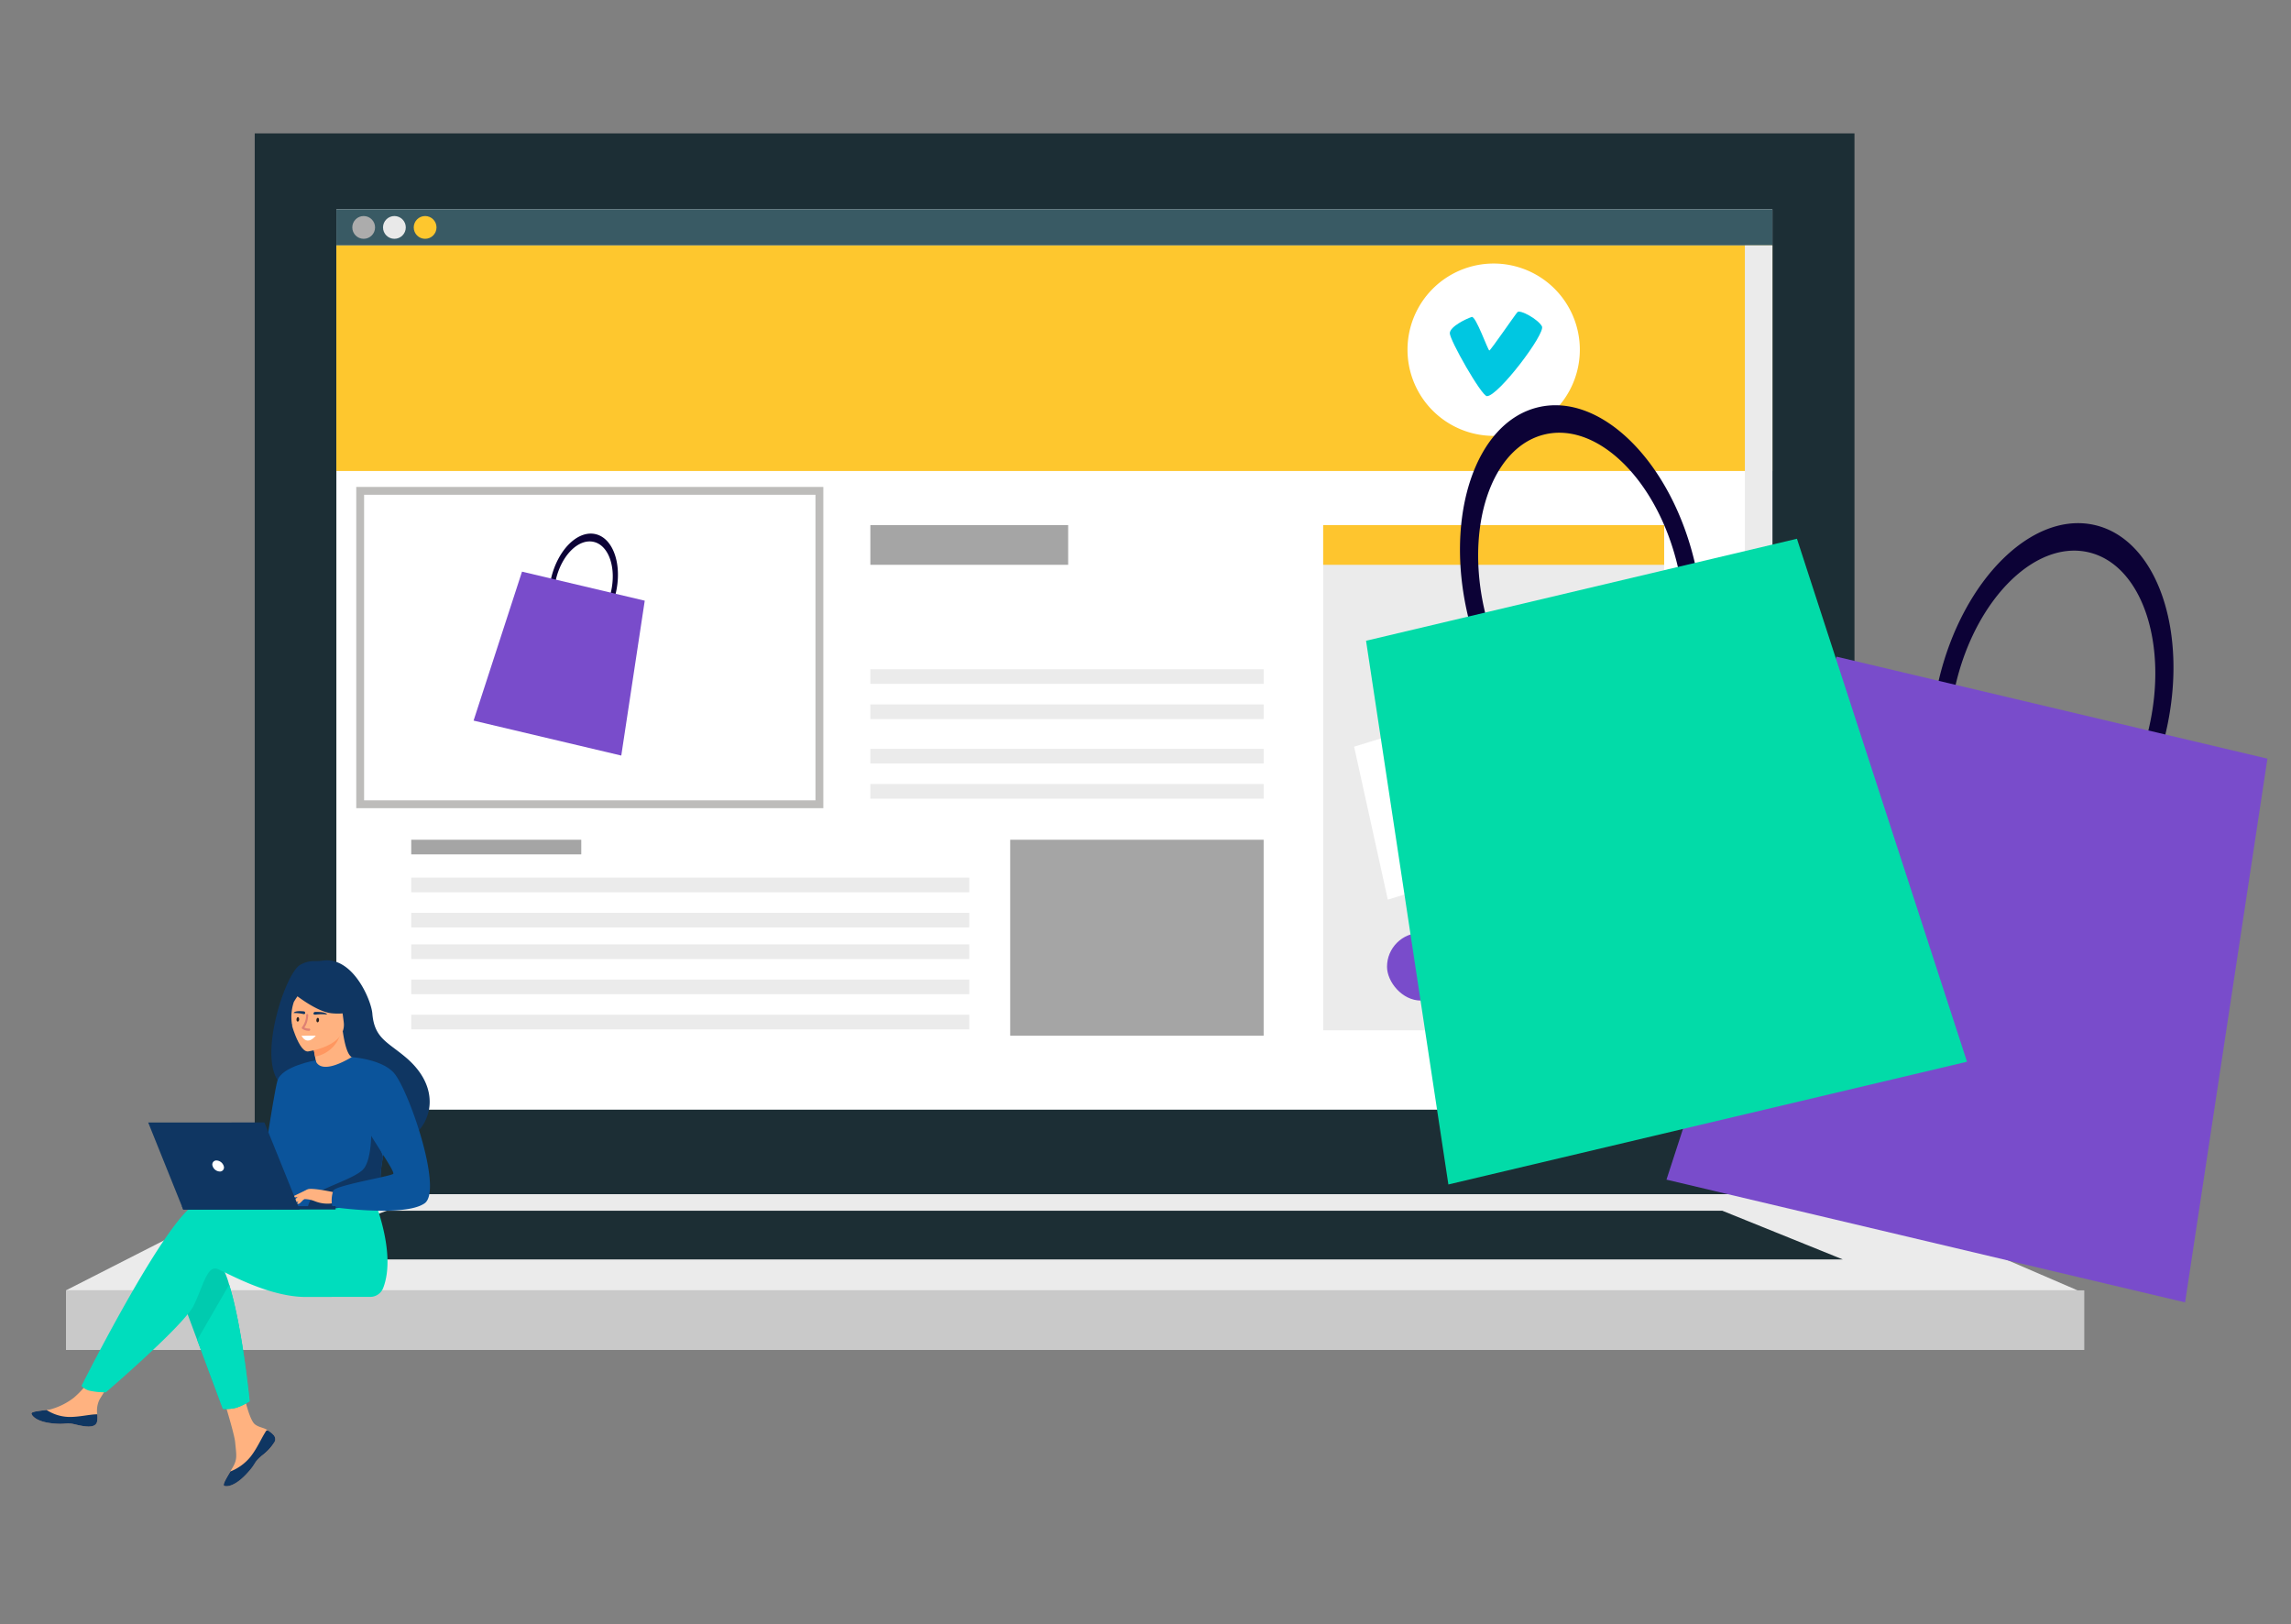 <svg xmlns="http://www.w3.org/2000/svg" width="292" height="207" viewBox="0 0 292 207">
  <rect x="0" y="0" width="292" height="207" fill="#808080" stroke="none"/>
  <g id="Grupo_56535" data-name="Grupo 56535" transform="translate(1180 5432)">
    <rect id="Rectángulo_5717" data-name="Rectángulo 5717" width="292" height="207" transform="translate(-1180 -5432)" fill="none"/>
    <g id="Grupo_56538" data-name="Grupo 56538" transform="translate(-3 -12.89)">
      <g id="Grupo_56508" data-name="Grupo 56508" transform="translate(-1173 -5402.11)">
        <path id="Trazado_104976" data-name="Trazado 104976" d="M345.572,451.85,374,464.106H117.62l24.057-12.256Z" transform="translate(-113.21 -316.66)" fill="#ebebeb"/>
        <rect id="Rectángulo_5860" data-name="Rectángulo 5860" width="203.896" height="135.19" transform="translate(28.467)" fill="#1c2e35"/>
        <rect id="Rectángulo_5861" data-name="Rectángulo 5861" width="183.029" height="114.738" transform="translate(38.872 9.684)" fill="#fff"/>
        <rect id="Rectángulo_5862" data-name="Rectángulo 5862" width="183.029" height="4.599" transform="translate(38.872 9.684)" fill="#395a64"/>
        <rect id="Rectángulo_5863" data-name="Rectángulo 5863" width="144.17" height="5.289" transform="translate(63.935 20.031)" fill="#feffff"/>
        <rect id="Rectángulo_5864" data-name="Rectángulo 5864" width="183.029" height="28.742" transform="translate(38.872 14.283)" fill="#fec72e"/>
        <rect id="Rectángulo_5865" data-name="Rectángulo 5865" width="43.458" height="64.382" transform="translate(164.647 49.922)" fill="#ebebeb"/>
        <rect id="Rectángulo_5866" data-name="Rectángulo 5866" width="43.458" height="5.059" transform="translate(164.647 49.922)" fill="#fec52e"/>
        <rect id="Rectángulo_5867" data-name="Rectángulo 5867" width="25.21" height="5.059" transform="translate(106.933 49.922)" fill="#a5a5a5"/>
        <rect id="Rectángulo_5868" data-name="Rectángulo 5868" width="50.126" height="1.866" transform="translate(106.933 68.291)" fill="#ebebeb"/>
        <rect id="Rectángulo_5869" data-name="Rectángulo 5869" width="50.126" height="1.866" transform="translate(106.933 72.775)" fill="#ebebeb"/>
        <rect id="Rectángulo_5870" data-name="Rectángulo 5870" width="50.126" height="1.866" transform="translate(106.933 78.435)" fill="#ebebeb"/>
        <rect id="Rectángulo_5871" data-name="Rectángulo 5871" width="50.126" height="1.866" transform="translate(106.933 82.918)" fill="#ebebeb"/>
        <rect id="Rectángulo_5872" data-name="Rectángulo 5872" width="71.124" height="1.866" transform="translate(48.414 94.849)" fill="#ebebeb"/>
        <rect id="Rectángulo_5873" data-name="Rectángulo 5873" width="21.672" height="1.866" transform="translate(48.414 90.02)" fill="#a5a5a5"/>
        <rect id="Rectángulo_5874" data-name="Rectángulo 5874" width="71.124" height="1.866" transform="translate(48.414 99.333)" fill="#ebebeb"/>
        <rect id="Rectángulo_5875" data-name="Rectángulo 5875" width="71.124" height="1.866" transform="translate(48.414 103.356)" fill="#ebebeb"/>
        <rect id="Rectángulo_5876" data-name="Rectángulo 5876" width="71.124" height="1.866" transform="translate(48.414 107.84)" fill="#ebebeb"/>
        <rect id="Rectángulo_5877" data-name="Rectángulo 5877" width="71.124" height="1.866" transform="translate(48.414 112.324)" fill="#ebebeb"/>
        <rect id="Rectángulo_5878" data-name="Rectángulo 5878" width="32.306" height="24.974" transform="translate(124.753 90.02)" fill="#a5a5a5"/>
        <rect id="Rectángulo_5879" data-name="Rectángulo 5879" width="58.531" height="39.943" transform="translate(41.906 45.556)" fill="none" stroke="#bdbcba" stroke-miterlimit="10" stroke-width="1"/>
        <rect id="Rectángulo_5881" data-name="Rectángulo 5881" width="3.507" height="109.162" transform="translate(218.394 14.283)" fill="#ebebeb"/>
        <path id="Trazado_104977" data-name="Trazado 104977" d="M183.219,456.122h170.2l15.36,6.208h-202.4Z" transform="translate(-137.909 -318.824)" fill="#1c2e34"/>
        <g id="Grupo_56293" data-name="Grupo 56293" transform="translate(40.902 10.533)">
          <ellipse id="Elipse_4551" data-name="Elipse 4551" cx="1.451" cy="1.451" rx="1.451" ry="1.451" transform="translate(0 0)" fill="#acacac"/>
          <ellipse id="Elipse_4552" data-name="Elipse 4552" cx="1.451" cy="1.451" rx="1.451" ry="1.451" transform="translate(3.916 0)" fill="#e9e9e9"/>
          <ellipse id="Elipse_4553" data-name="Elipse 4553" cx="1.451" cy="1.451" rx="1.451" ry="1.451" transform="translate(7.831 0)" fill="#fec72e"/>
        </g>
        <rect id="Rectángulo_5882" data-name="Rectángulo 5882" width="257.243" height="7.598" transform="translate(4.41 147.447)" fill="#c9c9c9"/>
        <g id="Grupo_54528" data-name="Grupo 54528" transform="translate(0 105.385)">
          <g id="Grupo_54524" data-name="Grupo 54524" transform="translate(0)">
            <g id="Grupo_54504" data-name="Grupo 54504" transform="translate(23.926 53.6)">
              <path id="Trazado_101858" data-name="Trazado 101858" d="M164.124,506.977a.764.764,0,0,1,.135.824v.007a5.162,5.162,0,0,1-1.613,1.777c-.1.078-.185.15-.263.213a.386.386,0,0,0-.057.05l-.043.042c-.711.654-.441.8-1.72,2.14-1.457,1.514-2.459,1.542-2.744,1.407-.241-.113.249-.924.789-1.827.029-.043.05-.085.078-.135.071-.114.142-.242.213-.363.64-1.088.469-1.6.32-3.213-.121-1.315-2.047-7.343-2.047-7.343l2.794-.483s.839,4.8,1.77,5.537c.5.391,1.052.4,1.521.689.036.022.064.043.1.064A3.8,3.8,0,0,1,164.124,506.977Z" transform="translate(-157.172 -500.075)" fill="#ffb280"/>
            </g>
            <g id="Grupo_54505" data-name="Grupo 54505" transform="translate(24.513 59.906)">
              <path id="Trazado_101859" data-name="Trazado 101859" d="M164.731,513.46a.763.763,0,0,1,.135.824v.007a5.926,5.926,0,0,1-1.62,1.77c-.1.078-.178.156-.256.221a.4.4,0,0,0-.057.049l-.042.043c-.711.654-.441.8-1.721,2.139-1.457,1.514-2.459,1.542-2.743,1.407-.242-.114.249-.924.789-1.827a6.241,6.241,0,0,0,2.594-1.912c.846-1.081,1.415-2.452,1.99-3.3l.163-.028A3.138,3.138,0,0,1,164.731,513.46Z" transform="translate(-158.363 -512.856)" fill="#0f3662"/>
            </g>
            <g id="Grupo_54506" data-name="Grupo 54506" transform="translate(0 52.755)">
              <path id="Trazado_101860" data-name="Trazado 101860" d="M117.056,504.376c-.17.86-1.4.718-2.772.383s-1.045.064-3-.149-2.545-.945-2.6-1.23c-.05-.256.91-.348,1.947-.469.128-.014.263-.029.391-.05a8.52,8.52,0,0,0,3.085-1.521,12.363,12.363,0,0,0,2.5-2.978l2.68.213s-1.408,2.132-1.947,3.063a3.221,3.221,0,0,0-.263,1.827A3.251,3.251,0,0,1,117.056,504.376Z" transform="translate(-108.681 -498.362)" fill="#ffb280"/>
            </g>
            <g id="Grupo_54507" data-name="Grupo 54507" transform="translate(0.007 57.308)">
              <path id="Trazado_101861" data-name="Trazado 101861" d="M114.3,509.439c-1.372-.334-1.045.064-3-.149s-2.544-.945-2.6-1.23c-.05-.255.91-.348,1.947-.469l.007.021a5.517,5.517,0,0,0,2.794.867c1.322.029,2.73-.348,3.639-.334a3.3,3.3,0,0,1-.022.917C116.894,509.915,115.671,509.773,114.3,509.439Z" transform="translate(-108.696 -507.591)" fill="#0f3662"/>
            </g>
            <g id="Grupo_54508" data-name="Grupo 54508" transform="translate(18.632 37.358)">
              <path id="Trazado_101862" data-name="Trazado 101862" d="M146.443,471.451l2.5,6.731,3.27,8.792a5.261,5.261,0,0,0,1.734-.156,7.621,7.621,0,0,0,1.677-.817s-.91-9.44-2.609-14.863a9.552,9.552,0,0,0-1.457-3.149C148.945,464.89,146.443,471.451,146.443,471.451Z" transform="translate(-146.443 -467.158)" fill="#00cbaf"/>
            </g>
            <g id="Grupo_54509" data-name="Grupo 54509" transform="translate(6.39 29.597)">
              <g id="Grupo_56326" data-name="Grupo 56326">
                <path id="Trazado_101863" data-name="Trazado 101863" d="M136.417,452.785c1.422-.462,5.139-.007,9.176.718a2.726,2.726,0,0,0,2.822-1.279h0l10.15-.8s3.348,7.421,1.521,12.155a1.771,1.771,0,0,1-1.77,1.144h0s-6.134.007-8.089.014c-5.047,0-10.683-3.469-11.408-3.611-1.195-.235-1.671,2.146-2.865,4.656s-11.209,11.1-11.209,11.1a8.932,8.932,0,0,1-2.175-.22,2.177,2.177,0,0,1-.938-.59C121.619,476.071,132.721,453.979,136.417,452.785Z" transform="translate(-121.633 -451.428)" fill="#00ddbd"/>
              </g>
            </g>
            <g id="Grupo_54510" data-name="Grupo 54510" transform="translate(30.587)">
              <path id="Trazado_101864" data-name="Trazado 101864" d="M173.315,407.866c3.611,1.99,10.946,6.113,10.982,6.085,0,0,2.694,1.016,4.222,0,2.545-1.692,3.91-6.248-.746-10.165-2.324-1.954-3.973-2.43-4.229-5.551-.135-1.7-2.473-7.321-6.347-6.752a5.216,5.216,0,0,1-.938.057,3.59,3.59,0,0,0-1.941.5C172.15,393.338,167.892,407.1,173.315,407.866Z" transform="translate(-170.673 -391.442)" fill="#0f3662"/>
            </g>
            <g id="Grupo_54511" data-name="Grupo 54511" transform="translate(35.791 9.042)">
              <path id="Trazado_101865" data-name="Trazado 101865" d="M181.682,415.456a4.79,4.79,0,0,0,2.978.092,5.291,5.291,0,0,0,1.969-2.36c-.512-.021-1.081-.469-1.514-3.419l-.221.078-3.675,1.322s.263,1.18.441,2.3C181.8,414.417,181.881,415.32,181.682,415.456Z" transform="translate(-181.22 -409.769)" fill="#ffb280"/>
            </g>
            <g id="Grupo_54512" data-name="Grupo 54512" transform="translate(35.791 9.124)">
              <path id="Trazado_101866" data-name="Trazado 101866" d="M181.22,411.257s.15.64.363,1.827a4.146,4.146,0,0,0,3.312-3.148Z" transform="translate(-181.22 -409.935)" fill="#ff9760"/>
            </g>
            <g id="Grupo_54513" data-name="Grupo 54513" transform="translate(32.663 2.77)">
              <path id="Trazado_101867" data-name="Trazado 101867" d="M177.466,405.905s5.025-.675,4.556-3.8-.135-5.316-3.369-5.018-3.675,1.585-3.768,2.665S176.144,406,177.466,405.905Z" transform="translate(-174.881 -397.057)" fill="#ffb280"/>
            </g>
            <g id="Grupo_54514" data-name="Grupo 54514" transform="translate(32.853 2.494)">
              <path id="Trazado_101868" data-name="Trazado 101868" d="M175.266,397.759s3.22,2.772,5.409,2.992,3.021-.483,3.021-.483a8.564,8.564,0,0,1-2.069-2.8,1.535,1.535,0,0,0-1.272-.91C178.792,396.43,175.828,396.373,175.266,397.759Z" transform="translate(-175.266 -396.496)" fill="#0f3662"/>
            </g>
            <g id="Grupo_54515" data-name="Grupo 54515" transform="translate(32.264 2.902)">
              <path id="Trazado_101869" data-name="Trazado 101869" d="M176.671,397.926a8.134,8.134,0,0,0-1.415,1.812,6.028,6.028,0,0,0-.163,3.234s-1.678-3.262-.732-4.848A1.343,1.343,0,0,1,176.671,397.926Z" transform="translate(-174.072 -397.324)" fill="#0f3662"/>
            </g>
            <g id="Grupo_54516" data-name="Grupo 54516" transform="translate(32.019 12.338)">
              <path id="Trazado_101870" data-name="Trazado 101870" d="M173.576,426.245c.156,10.179.042,8.053,1.159,9.021a4.289,4.289,0,0,0,2.019.433c3.12.206,8.608-.313,8.814-.888.718-2,.214-2.616.811-5.672.064-.327.142-.675.227-1.059.5-2.1.988-2.815-.789-6.184-1.614-3.056-3.284-5.53-3.441-5.445-4.251,2.523-4.592.4-4.592.4S173.5,421.284,173.576,426.245Z" transform="translate(-173.575 -416.449)" fill="#0b549b"/>
            </g>
            <g id="Grupo_54517" data-name="Grupo 54517" transform="translate(21.139 41.337)">
              <g id="Grupo_56327" data-name="Grupo 56327">
                <path id="Trazado_101871" data-name="Trazado 101871" d="M151.524,482.265l3.27,8.792a5.284,5.284,0,0,0,1.734-.156,7.627,7.627,0,0,0,1.677-.818s-.91-9.439-2.609-14.862Z" transform="translate(-151.524 -475.221)" fill="#00ddbd"/>
              </g>
            </g>
            <g id="Grupo_54518" data-name="Grupo 54518" transform="translate(29.155 12.748)">
              <path id="Trazado_101872" data-name="Trazado 101872" d="M174.85,417.279s-4.371.746-4.883,2.622-2.2,13.314-2.2,13.314,1.237,1.2,2.26.178,3.227-10.7,3.227-10.7Z" transform="translate(-167.771 -417.279)" fill="#0b549b"/>
            </g>
            <g id="Grupo_54519" data-name="Grupo 54519" transform="translate(35.196 20.793)">
              <path id="Trazado_101873" data-name="Trazado 101873" d="M180.015,444.382c3.12.206,8.607-.313,8.814-.889.718-2,.213-2.616.81-5.672l-1.507-4.236s.249,4.719-1.137,5.963-5.7,2.4-6.376,3.433A3.843,3.843,0,0,0,180.015,444.382Z" transform="translate(-180.015 -433.585)" fill="#0f3662"/>
            </g>
            <g id="Grupo_54520" data-name="Grupo 54520" transform="translate(33.32 29.129)">
              <path id="Trazado_101874" data-name="Trazado 101874" d="M181.662,450.956s-3.078-.682-3.575-.412a7.224,7.224,0,0,0-1.863,1.613c-.149.348,1.109-.263,1.514-.376a3.738,3.738,0,0,1,1.308.284,4.332,4.332,0,0,0,2.346.234Z" transform="translate(-176.212 -450.48)" fill="#ffb280"/>
            </g>
            <g id="Grupo_54521" data-name="Grupo 54521" transform="translate(38.269 12.341)">
              <path id="Trazado_101875" data-name="Trazado 101875" d="M188.8,416.455s4.137.256,5.566,2.246c2.019,2.815,6.013,14.784,3.724,16.384-2.58,1.8-11.742.477-11.742.477a3.736,3.736,0,0,1,.113-2.111c.419-.689,7.314-1.805,7.634-2.125s-3.98-6.2-3.98-7.158S188.8,416.455,188.8,416.455Z" transform="translate(-186.242 -416.455)" fill="#0b549b"/>
            </g>
            <g id="Grupo_54522" data-name="Grupo 54522" transform="translate(33.845 30.048)">
              <path id="Trazado_101876" data-name="Trazado 101876" d="M178.477,452.341a5.912,5.912,0,0,1-.853.931.659.659,0,0,1-.348.078l.434-.782Z" transform="translate(-177.276 -452.341)" fill="#ffb280"/>
            </g>
            <g id="Grupo_54523" data-name="Grupo 54523" transform="translate(33.318 29.193)">
              <path id="Trazado_101877" data-name="Trazado 101877" d="M178.083,450.608l-1.876.91a.328.328,0,0,0,.313.114,4.539,4.539,0,0,0,.81-.221Z" transform="translate(-176.207 -450.608)" fill="#ffb280"/>
            </g>
            <g id="Grupo_56330" data-name="Grupo 56330" transform="translate(33.416 6.48)">
              <g id="Grupo_56329" data-name="Grupo 56329">
                <g id="Grupo_56328" data-name="Grupo 56328" transform="translate(1.045 0.355)">
                  <path id="Trazado_105028" data-name="Trazado 105028" d="M179.087,405.416a2.558,2.558,0,0,1-.533,1.571.142.142,0,0,0,.021.192,1.427,1.427,0,0,0,.9.263.14.14,0,1,0-.036-.277,1.338,1.338,0,0,1-.526-.107.676.676,0,0,1-.171-.1l.022.192a2.459,2.459,0,0,0,.5-1.087,3.574,3.574,0,0,0,.085-.611.142.142,0,0,0-.121-.156.135.135,0,0,0-.135.121Z" transform="translate(-178.525 -405.295)" fill="#de8073"/>
                </g>
                <path id="Trazado_105029" data-name="Trazado 105029" d="M177.5,406.415c-.014.156-.1.284-.192.277s-.163-.142-.149-.3.1-.284.191-.277S177.5,406.259,177.5,406.415Z" transform="translate(-176.785 -405.356)" fill="#231f20"/>
                <path id="Trazado_105030" data-name="Trazado 105030" d="M182.639,406.6c-.014.156-.1.285-.192.277s-.164-.142-.149-.3.1-.284.192-.277S182.645,406.439,182.639,406.6Z" transform="translate(-179.39 -405.451)" fill="#231f20"/>
                <path id="Trazado_105031" data-name="Trazado 105031" d="M181.744,404.774s1.393-.057,1.542.327a6.716,6.716,0,0,0-1.4.007C181.4,405.193,181.531,404.8,181.744,404.774Z" transform="translate(-179.014 -404.674)" fill="#0f3662"/>
                <path id="Trazado_105032" data-name="Trazado 105032" d="M177.757,404.611s-1.173-.164-1.35.206a5.114,5.114,0,0,1,1.187.114C177.985,405.052,177.928,404.653,177.757,404.611Z" transform="translate(-176.407 -404.575)" fill="#0f3662"/>
                <path id="Trazado_105033" data-name="Trazado 105033" d="M178.453,410.914l1.82-.014C180.28,410.9,179.242,412.307,178.453,410.914Z" transform="translate(-177.444 -407.779)" fill="#fff"/>
              </g>
            </g>
          </g>
          <g id="Grupo_54525" data-name="Grupo 54525" transform="translate(19.182 31.327)">
            <path id="Trazado_101878" data-name="Trazado 101878" d="M147.558,454.941l19.59-.007v.434l-19.419.007Z" transform="translate(-147.558 -454.934)" fill="#0f3662"/>
          </g>
          <g id="Grupo_54526" data-name="Grupo 54526" transform="translate(14.89 20.671)">
            <path id="Trazado_101879" data-name="Trazado 101879" d="M158.158,444.432l-14.834.007-4.464-11.1,14.813-.007Z" transform="translate(-138.86 -433.337)" fill="#0f3662"/>
          </g>
          <g id="Grupo_54527" data-name="Grupo 54527" transform="translate(23.06 25.51)">
            <path id="Trazado_101880" data-name="Trazado 101880" d="M155.454,443.849a.513.513,0,0,1,.284-.668.473.473,0,0,1,.221-.036,1.017,1.017,0,0,1,.91.7.514.514,0,0,1-.284.669.472.472,0,0,1-.221.036A1,1,0,0,1,155.454,443.849Z" transform="translate(-155.417 -443.144)" fill="#fff"/>
          </g>
        </g>
        <g id="Grupo_56506" data-name="Grupo 56506" transform="translate(56.36 16.586)">
          <g id="Grupo_56502" data-name="Grupo 56502" transform="translate(112.228 52.578)">
            <path id="Trazado_105330" data-name="Trazado 105330" d="M535.144,449.641a8.909,8.909,0,0,1-.321-.861c-.937-3.041-.157-5.98,1.741-6.565s4.2,1.406,5.132,4.447a8.9,8.9,0,0,1,.219.893l.614-.189c-.064-.3-.136-.592-.228-.89-1.1-3.576-3.8-5.917-6.037-5.229s-3.148,4.144-2.047,7.72c.092.3.2.584.312.864Z" transform="translate(-530.588 -441.127)" fill="#0c0236"/>
            <path id="Trazado_105331" data-name="Trazado 105331" d="M551.562,466.354l-18.487,5.7-4.295-19.494,15.362-4.733Z" transform="translate(-528.78 -443.562)" fill="#fff"/>
          </g>
          <g id="Grupo_56503" data-name="Grupo 56503" transform="translate(125.987 46.746)">
            <path id="Trazado_105332" data-name="Trazado 105332" d="M566.3,438.7a8.784,8.784,0,0,1,.159-.905c.732-3.1,2.893-5.235,4.826-4.778s2.905,3.338,2.172,6.434a8.773,8.773,0,0,1-.263.881l.626.148c.094-.287.182-.579.254-.883.862-3.641-.283-7.029-2.555-7.567s-4.814,1.978-5.676,5.619c-.071.3-.124.6-.168.9Z" transform="translate(-555.961 -431.961)" fill="#0c0236"/>
            <path id="Trazado_105333" data-name="Trazado 105333" d="M569.23,463.017l-18.825-4.455,6.173-18.984,15.643,3.7Z" transform="translate(-550.405 -434.732)" fill="#794ccb"/>
          </g>
          <g id="Grupo_56504" data-name="Grupo 56504" transform="translate(119.033)">
            <path id="Trazado_105334" data-name="Trazado 105334" d="M562.661,403.488a10.982,10.982,0,1,1-10.982-10.982A10.982,10.982,0,0,1,562.661,403.488Z" transform="translate(-540.696 -392.506)" fill="#fff"/>
            <path id="Trazado_105335" data-name="Trazado 105335" d="M553.61,406.412c-.181,0-1.727-4.449-2.249-4.274-.735.245-2.742,1.215-2.792,2.052s4.05,8.041,4.736,8.041c1.443,0,7.5-7.992,7.007-8.9s-2.774-2.154-3.118-1.811C556.941,401.774,553.765,406.416,553.61,406.412Z" transform="translate(-543.178 -395.33)" fill="#00c7e1"/>
          </g>
          <g id="Grupo_56505" data-name="Grupo 56505" transform="translate(116.423 85.304)">
            <rect id="Rectángulo_5932" data-name="Rectángulo 5932" width="27.185" height="8.628" rx="4.314" fill="#794ccb"/>
          </g>
          <g id="Grupo_56507" data-name="Grupo 56507" transform="translate(0 34.421)">
            <path id="Trazado_105332-2" data-name="Trazado 105332" d="M566.3,438.7a8.784,8.784,0,0,1,.159-.905c.732-3.1,2.893-5.235,4.826-4.778s2.905,3.338,2.172,6.434a8.773,8.773,0,0,1-.263.881l.626.148c.094-.287.182-.579.254-.883.862-3.641-.283-7.029-2.555-7.567s-4.814,1.978-5.676,5.619c-.071.3-.124.6-.168.9Z" transform="translate(-555.961 -431.961)" fill="#0c0236"/>
            <path id="Trazado_105333-2" data-name="Trazado 105333" d="M569.23,463.017l-18.825-4.455,6.173-18.984,15.643,3.7Z" transform="translate(-550.405 -434.732)" fill="#794ccb"/>
          </g>
        </g>
      </g>
      <g id="Grupo_56536" data-name="Grupo 56536" transform="translate(-964.594 -5352.438)">
        <path id="Trazado_105332-3" data-name="Trazado 105332" d="M567.875,455.634a30.871,30.871,0,0,1,.558-3.179c2.571-10.87,10.158-18.381,16.944-16.775S595.578,447.4,593,458.27a30.725,30.725,0,0,1-.925,3.092l2.2.521c.331-1.008.639-2.033.891-3.1,3.025-12.783-.992-24.678-8.971-26.566s-16.9,6.943-19.929,19.728c-.25,1.066-.435,2.122-.589,3.17Z" transform="translate(-531.559 -431.961)" fill="#0c0236"/>
        <path id="Trazado_105333-3" data-name="Trazado 105333" d="M616.5,521.871l-66.1-15.642,21.674-66.651,54.92,13Z" transform="translate(-550.405 -422.562)" fill="#794ccb"/>
      </g>
      <g id="Grupo_56537" data-name="Grupo 56537" transform="translate(-1002.891 -5367.465)">
        <path id="Trazado_105332-4" data-name="Trazado 105332" d="M593.98,455.634a30.934,30.934,0,0,0-.559-3.179c-2.571-10.87-10.158-18.381-16.944-16.774s-10.2,11.719-7.627,22.589a30.786,30.786,0,0,0,.925,3.092l-2.2.521c-.331-1.008-.639-2.033-.891-3.1-3.025-12.783.992-24.678,8.971-26.566s16.9,6.943,19.929,19.728c.25,1.065.435,2.122.589,3.17Z" transform="translate(-553.703 -431.961)" fill="#0c0236"/>
        <path id="Trazado_105333-4" data-name="Trazado 105333" d="M560.9,521.871,627,506.229l-21.674-66.651-54.92,13Z" transform="translate(-550.405 -422.562)" fill="#02dba8"/>
      </g>
    </g>
  </g>
</svg>
